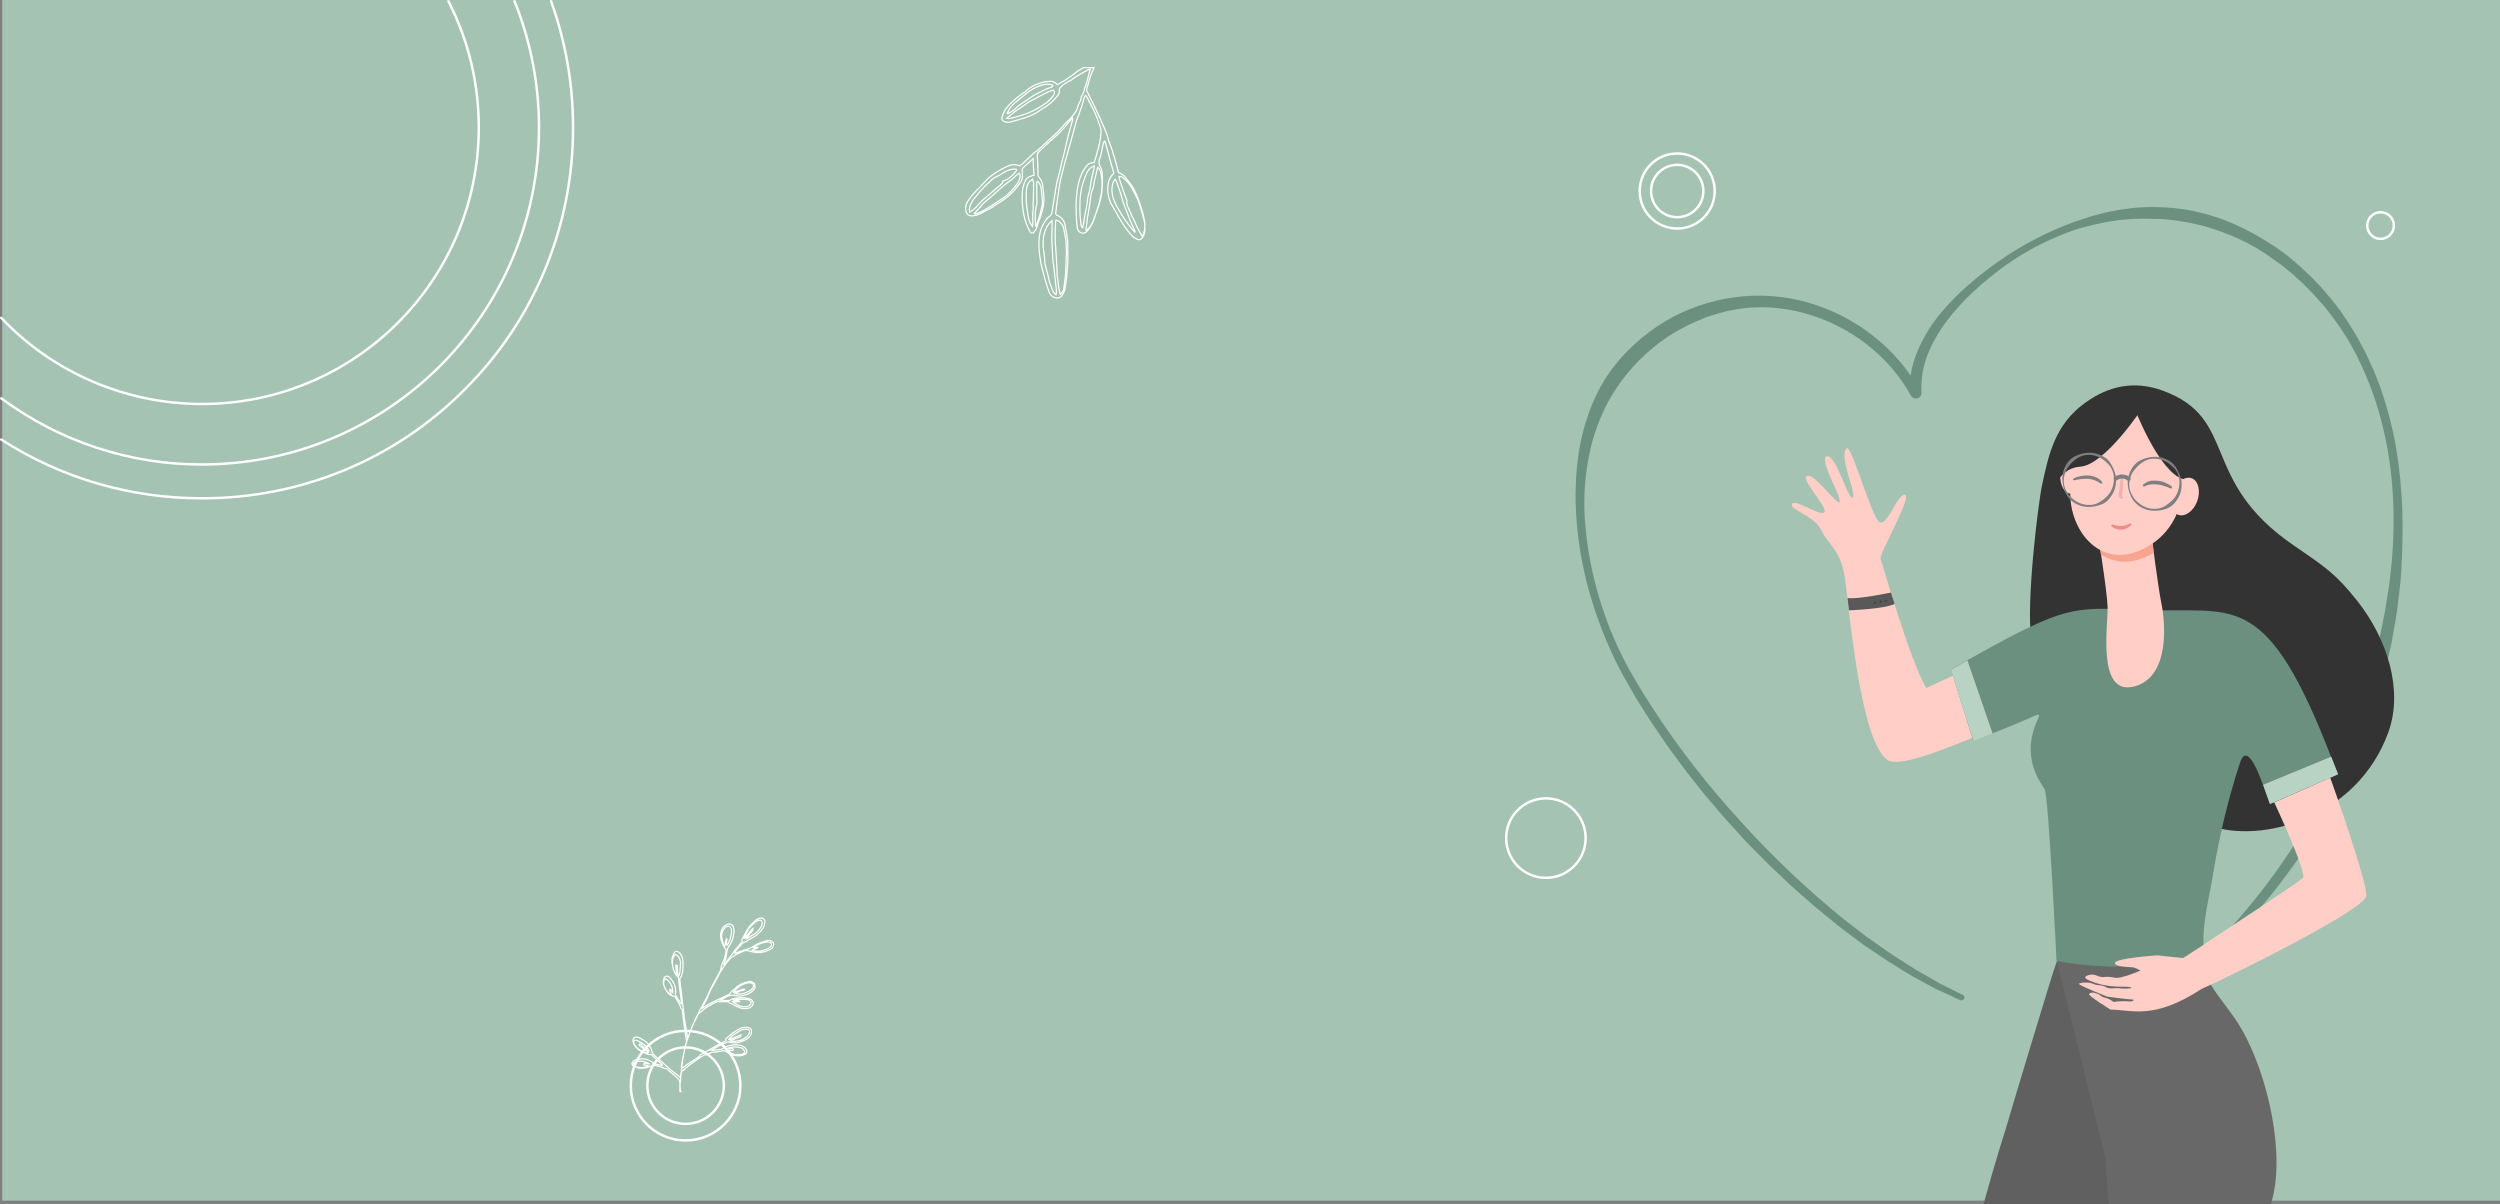 <?xml version="1.0" encoding="utf-8"?>
<!-- Generator: Adobe Illustrator 23.0.1, SVG Export Plug-In . SVG Version: 6.00 Build 0)  -->
<svg version="1.1" id="Layer_1" xmlns="http://www.w3.org/2000/svg" xmlns:xlink="http://www.w3.org/1999/xlink" x="0px" y="0px"
	 viewBox="0 0 1013 488" style="enable-background:new 0 0 1013 488;" xml:space="preserve">
<rect x="0" y="0" width="1013" height="488" fill="#808080" stroke="none"/>
<style type="text/css">
	.st0{fill:#A4C3B2;}
	.st1{fill:#6B9080;}
	.st2{fill:none;stroke:#FFFFFF;stroke-linecap:round;stroke-miterlimit:10;}
	.st3{fill:none;stroke:#FFFFFF;stroke-miterlimit:10;}
	.st4{fill:none;stroke:#FFFFFF;stroke-width:0.5;stroke-linecap:round;stroke-miterlimit:10;}
	.st5{fill:#FFCEC7;}
	.st6{fill:#606060;}
	.st7{fill:#686868;}
	.st8{fill:#333333;}
	.st9{fill:#F7A491;}
	.st10{fill:#B8D3C3;}
	.st11{fill:#7F7F7F;}
	.st12{fill:#F2B1AF;}
	.st13{fill:#EF8E89;}
	.st14{fill:none;stroke:#7F7F7F;stroke-width:1.67;stroke-linecap:round;stroke-linejoin:round;}
	.st15{fill:#595959;}
	.st16{fill:#3D3D3D;}
</style>
<title>hero2</title>
<rect x="0.9" y="-1" class="st0" width="1012.5" height="487.5"/>
<path class="st1" d="M794.3,405.3l-6.6-3.1l-3.3-1.5l-3.2-1.7l-6.4-3.5c-2.1-1.2-4.2-2.5-6.2-3.8c-4.2-2.5-8.1-5.3-12.2-8
	c-2-1.3-3.9-2.8-5.9-4.3l-5.8-4.4l-5.6-4.6c-1.9-1.6-3.8-3-5.6-4.7l-5.5-4.8c-0.9-0.8-1.8-1.6-2.7-2.4l-2.6-2.5l-5.3-5
	c-1.8-1.7-3.4-3.4-5.1-5.1s-3.4-3.4-5.1-5.2l-4.9-5.4c-3.3-3.5-6.4-7.3-9.6-11c-1.6-1.8-3.1-3.7-4.6-5.6l-4.5-5.7
	c-1.5-1.9-2.9-3.9-4.3-5.8c-1.5-1.9-2.9-3.9-4.3-5.9c-2.7-4-5.5-8-8.1-12.1c-1.3-2.1-2.6-4.1-3.9-6.2l-3.6-6.3
	c-2.5-4.2-4.7-8.6-6.7-13c-4-8.9-7.3-18.1-9.7-27.5c-2.4-9.5-3.9-19.1-4.4-28.9c-0.3-4.9-0.2-9.8,0.1-14.7s1-9.8,2-14.6
	c2.2-9.6,5.8-19.2,11.7-27.4c0.7-1,1.4-2,2.3-3c0.8-1,1.6-2,2.4-2.9l2.6-2.7c0.9-0.9,1.8-1.7,2.7-2.6c3.7-3.4,7.7-6.4,12-9
	c8.6-5.2,18.2-8.5,28.2-9.9c9.9-1.4,20.1-0.7,29.7,2c19.2,5.4,36.2,18.4,45.8,36l-4.3,1.2c-0.3-5.8,0.8-11.6,3-17
	c2.2-5.3,5.1-10.2,8.6-14.6c3.5-4.4,7.4-8.4,11.6-12.1c4.2-3.7,8.5-7.1,13.1-10.3c4.6-3.2,9.3-6.1,14.2-8.6c4.9-2.6,10-4.9,15.2-6.8
	l2-0.7c0.7-0.2,1.3-0.4,2-0.7c1.3-0.4,2.7-0.9,4-1.3c2.7-0.7,5.4-1.5,8.2-2l2.1-0.4l1-0.2l1-0.1l4.2-0.6c1.4-0.2,2.8-0.2,4.2-0.3
	l2.1-0.1c0.7,0,1.4,0,2.1,0c5.7,0,11.3,0.5,16.8,1.7c2.8,0.6,5.5,1.3,8.2,2.2c2.7,0.8,5.3,1.9,7.9,3c5.2,2.3,10.1,5,14.8,8.1
	l1.8,1.1c0.6,0.4,1.1,0.8,1.7,1.2l3.4,2.5l3.2,2.7l1.6,1.4l1.5,1.4l3.1,2.9l2.9,3c0.5,0.5,1,1,1.4,1.5l1.4,1.6
	c0.9,1.1,1.8,2.1,2.7,3.2c1.7,2.2,3.5,4.4,5,6.7c0.8,1.2,1.6,2.3,2.3,3.5l2.2,3.6c0.8,1.2,1.4,2.4,2,3.6s1.4,2.4,2,3.7
	c1.2,2.5,2.4,5,3.5,7.6c2.2,5.1,4,10.4,5.5,15.7s2.8,10.8,3.7,16.2l0.6,4.1l0.3,2l0.2,2.1l0.5,4.1l0.3,4.1c0.1,1.4,0.2,2.8,0.3,4.1
	l0.2,4.1c0,2.8,0.2,5.5,0.1,8.3c0,5.5-0.2,11.1-0.5,16.6s-1.2,11-1.8,16.5c-0.4,2.7-0.9,5.5-1.4,8.2l-0.7,4.1
	c-0.3,1.4-0.6,2.7-0.9,4l-1.9,8.1l-2.4,8l-1.2,4l-1.3,3.9c-0.9,2.6-1.8,5.2-2.8,7.8c-8.1,20.6-18.6,40.4-31.8,58
	c-13.1,17.8-28.6,33.7-46.1,47.2c-0.5,0.4-1.2,0.3-1.6-0.2c-0.4-0.5-0.3-1.2,0.2-1.5l0,0c33.4-28.2,59.1-64.5,74.5-105.4
	c0.9-2.6,1.8-5.1,2.7-7.7l1.3-3.9l1.1-3.9l2.3-7.8l1.9-7.9c0.3-1.3,0.7-2.6,1-3.9l0.8-4c0.5-2.7,1.1-5.3,1.6-8
	c0.8-5.4,1.8-10.7,2.3-16.1c2.3-21.6,1.1-43.7-5-64.5c-1.5-5.2-3.4-10.3-5.5-15.2c-1-2.5-2.3-4.9-3.4-7.3c-0.6-1.2-1.3-2.4-1.9-3.5
	s-1.3-2.4-2-3.5l-2.2-3.4c-0.7-1.1-1.5-2.2-2.3-3.3c-1.5-2.2-3.3-4.3-4.9-6.4c-0.9-1-1.8-2-2.7-3l-1.3-1.5c-0.5-0.5-0.9-1-1.4-1.4
	l-2.8-2.9l-3-2.7l-1.5-1.4l-1.6-1.3l-3.1-2.5l-3.3-2.3c-0.5-0.4-1.1-0.8-1.6-1.2l-1.6-1.1c-4.5-2.9-9.2-5.4-14.2-7.4l-3.7-1.4
	c-1.2-0.5-2.5-0.8-3.8-1.3c-2.5-0.9-5.1-1.4-7.7-2c-1.3-0.3-2.6-0.5-3.9-0.7c-1.3-0.3-2.6-0.4-3.9-0.6l-4-0.4
	c-1.3-0.1-2.7-0.1-4-0.1c-0.7,0-1.3-0.1-2-0.1h-2c-1.3,0.1-2.7,0-4,0.1l-4,0.3l-1,0.1l-1,0.1l-2,0.3c-2.7,0.3-5.3,1-7.9,1.5
	c-1.3,0.3-2.6,0.7-3.9,1c-0.7,0.2-1.3,0.3-2,0.5l-1.9,0.6c-10.2,3.5-19.9,8.5-28.7,14.8c-8.7,6.4-16.9,13.7-23.3,22.2
	c-3.2,4.2-5.8,8.8-7.8,13.8c-1.9,4.8-2.7,10-2.4,15.2l0,0c0.1,1.3-0.9,2.3-2.2,2.4c-0.9,0-1.7-0.4-2.1-1.2
	c-9-16.4-25.2-28.5-43.1-33.4c-4.5-1.2-9.1-2-13.8-2.3l-3.5-0.1l-3.5,0.1c-1.2,0-2.3,0.1-3.5,0.3c-1.2,0.1-2.3,0.2-3.5,0.5L700,126
	l-3.4,0.9c-1.1,0.3-2.2,0.7-3.3,1c-1.1,0.3-2.2,0.7-3.3,1.2c-4.3,1.7-8.5,3.8-12.4,6.2c-1,0.6-2,1.2-2.9,1.9l-2.8,2
	c-0.9,0.7-1.8,1.4-2.7,2.2l-1.3,1.1l-1.3,1.2c-3.4,3.1-6.5,6.5-9.3,10.3c-1.4,1.8-2.6,3.8-3.9,5.7l-1.7,3c-0.6,1-1,2.1-1.6,3.1
	c-2,4.2-3.6,8.6-4.9,13.1c-2.4,9.2-3.5,18.6-3.2,28.1c0.4,9.5,1.8,19,4.1,28.3s5.5,18.3,9.5,27c2,4.3,4.2,8.6,6.7,12.7l3.7,6.2
	c1.3,2,2.6,4,3.9,6.1c10.5,16.1,22.3,31.2,35.3,45.4c12.9,14.3,26.8,27.5,41.7,39.6l5.7,4.4c1.9,1.5,3.8,3,5.8,4.3
	c3.9,2.8,7.8,5.6,11.9,8.1c2,1.3,4,2.6,6.1,3.9l6.3,3.6l3.1,1.8l3.2,1.6l6.4,3.2h0.1c0.5,0.3,0.7,1,0.4,1.5
	C795.4,405.3,794.8,405.5,794.3,405.3L794.3,405.3z"/>
<path class="st2" d="M223.3,0.5c5.9,16.4,8.9,33.7,8.9,51.1c0.1,39.9-15.7,78.2-44,106.3c-28.1,28.3-66.4,44.1-106.3,44
	C53,202,24.7,193.7,0.5,178.1"/>
<path class="st2" d="M208.5,0.5c6.5,16.2,9.9,33.6,9.9,51.1c0,75.4-61.1,136.6-136.6,136.6c-29.3,0.1-57.8-9.4-81.3-26.8"/>
<path class="st2" d="M181.7,0.5c8.1,15.8,12.3,33.3,12.3,51.1c0,61.9-50.2,112.1-112.2,112.1c-30.7,0-60.2-12.6-81.3-34.9"/>
<circle class="st3" cx="679.6" cy="77.4" r="15.2"/>
<circle class="st3" cx="679.6" cy="77.4" r="10.6"/>
<g>
	<circle class="st3" cx="277.8" cy="439.9" r="22.2"/>
	<circle class="st3" cx="277.8" cy="439.9" r="15.5"/>
	<path class="st4" d="M275.6,440.8c-0.1-1-0.1-2,0.2-3c0-0.1,0-0.1,0-0.2c-0.1-1,0-2.1,0.2-3.1l1.1-1c0.2-0.2,0.5-0.5,0.7-0.7
		c0.5-0.4,1.1-0.8,1.6-1.3c1.1-0.8,2.2-1.6,3.4-2.4c0.7-0.5,1.4-1,2.2-1.4c0.3-0.2,0.5-0.4,0.9-0.3c0.2,0,0.3,0,0.5-0.1
		c0.8-0.4,1.6-0.8,2.4-1c0.1,0,0.1,0,0.2,0c0.3,0,0.6,0,0.9,0c1-0.1,1.9-0.3,2.8-0.5c0.6-0.1,1.2,0,1.7,0.4c0.4,0.3,0.8,0.6,1.3,0.8
		c1,0.5,2,0.8,3.1,0.8c1,0.1,2-0.1,2.9-0.5c0.2-0.1,0.5-0.2,0.6-0.4c0.2-0.2,0.3-0.4,0.3-0.7c0-0.4-0.2-0.9-0.4-1.2
		c-0.5-0.7-1.3-1.2-2.1-1.4c-1-0.2-2.1-0.3-3.1-0.2c-1.2,0.2-2.3,0.5-3.4,0.9c-0.2,0.1-0.4,0.2-0.5,0.4c-0.2,0.3-0.6,0.5-1,0.5
		c-0.8,0.1-1.6,0.2-2.3,0.3c-0.5,0-1.1,0.1-1.6,0.1c1.1-0.7,2.2-1.3,3.2-1.9c0.3-0.2,0.7-0.3,1-0.4c0.8-0.4,1.5-0.8,2.3-1.1
		c0.2-0.1,0.3-0.1,0.5,0c0.6,0.2,1.2,0.3,1.8,0.3c1,0.2,2,0.1,2.9-0.3c0.3-0.2,0.7-0.3,1-0.4c1.2-0.3,2.2-1,2.9-1.9
		c0.6-0.6,0.8-1.5,0.7-2.3c0-0.5-0.4-0.9-0.9-1.1c-1.3-0.4-2.8-0.3-4,0.4c-1.1,0.6-2.1,1.3-3.1,2c-0.7,0.5-1.4,1.2-2.1,1.8
		c-0.3,0.2-0.5,0.6-0.3,1c-1.2,0.6-2.3,1.2-3.4,1.8s-2.2,1.2-3.2,1.8c-1.1,0.7-2.2,1.3-3.4,1.9c-0.3,0.1-0.6,0.2-0.5,0.6
		c0,0.1-0.2,0.2-0.3,0.3c-0.6,0.4-1.2,0.8-1.8,1.2c-1.2,0.8-2.5,1.6-3.7,2.5c-0.5,0.3-1,0.8-1.6,1.2c-0.1-0.2-0.1-0.4-0.1-0.5
		c0-0.6,0.1-1.2,0.2-1.8c0.1-0.6,0.3-1.3,0.4-2c0.1-0.3,0.1-0.7,0.2-1c0.2-0.8,0.4-1.6,0.5-2.4c0.1-1.1,0.4-2.1,0.8-3.1
		c0.6-1.8,1.3-3.5,1.9-5.3c0.1-0.4,0.3-0.8,0.4-1.1c0.5-1,1-2,1.5-3c0.3-0.6,0.6-1.3,1-1.9c0.1-0.1,0.2-0.2,0.3-0.3
		c0.6-0.5,1.1-0.9,1.7-1.4c0.9-0.8,1.9-1.5,3-2c0.8-0.5,1.7-0.9,2.6-1.3c0.1-0.1,0.3-0.1,0.4-0.1c0.5,0.1,1.1,0.2,1.6,0.1
		c0.8,0,1.5,0,2.3,0c0.2,0,0.5,0.1,0.5,0.2c0.2,0.5,0.5,0.6,1,0.6c0.2,0,0.4,0.1,0.5,0.2l0.7,0.4c0.2,0.1,0.5,0.3,0.7,0.4
		c0.2,0.1,0.6,0.4,0.7,0.3c0.4-0.2,0.4,0.2,0.6,0.3c1.1,0.4,2.3,0.5,3.5,0.3c0.7-0.2,1.3-0.6,1.8-1.2c0.2-0.3,0.4-0.7,0.3-1.1
		c-0.1-0.7-0.6-1.3-1.3-1.5c-1.2-0.4-2.5-0.6-3.8-0.5c-0.5,0-1.1,0-1.6,0.2c-0.1,0-0.2,0-0.3,0c-0.7,0-1.4,0.2-2,0.6
		c-0.2,0.2-0.6,0.3-0.9,0.3c-1,0-1.9,0-2.9-0.1c-0.1,0-0.3-0.1-0.4-0.1c0.2-0.1,0.2-0.2,0.3-0.2c0.8-0.4,1.5-0.8,2.3-1.2
		c1-0.5,2.3-0.7,3.4-0.4c1.3,0.3,2.6,0.2,3.8-0.2c1.2-0.3,2.4-0.9,3.3-1.8c0.4-0.3,0.7-0.7,0.8-1.2c0-0.5,0-1-0.1-1.5
		c-0.1-0.2-0.3-0.4-0.5-0.5c-0.4-0.2-0.9-0.4-1.3-0.5c-0.1,0-0.2,0-0.3,0c-0.9,0.2-1.8,0.4-2.6,0.7c-1.2,0.5-2.3,1.2-3.2,2.1
		c-0.9,0.7-1.7,1.4-2.3,2.3c-0.1,0.1-0.2,0.2-0.3,0.2c-1.4,0.7-2.8,1.3-4.1,1.9c-1.2,0.6-2.4,1.2-3.6,1.8c-1,0.5-2,1.1-2.8,1.7
		c-0.1,0.1-0.3,0.2-0.4,0.2c0-0.1,0-0.2,0.1-0.3c0.6-1,1-2,1.6-2.9c0.4-0.7,0.7-1.5,1-2.3c0.5-1.3,1.1-2.6,1.9-3.8
		c0.2-0.3,0.3-0.7,0.5-1c0.1-0.1,0.2-0.3,0.2-0.4c0.3-0.6,0.7-1.2,1-1.8c0.4-0.8,0.8-1.6,1.2-2.3c0.4-0.7,0.9-1.4,1.3-2
		c0.6-0.8,1.2-1.6,1.8-2.4c0.3-0.3,0.5-0.6,0.8-0.9c0.3-0.3,0.7-0.6,1.2-0.9c1.3-0.9,2.8-1.6,4.3-2.2c0.6-0.3,1.2-0.3,1.8-0.2
		c0.6,0.2,1.3,0.4,1.9,0.5c1.6,0.4,3.3,0.4,4.9-0.1c0.7-0.3,1.3-0.5,2-0.8c0.7-0.2,1.3-0.8,1.5-1.6c0.2-0.5,0.2-1-0.2-1.4
		c-0.7-0.7-1.7-1-2.6-0.6c-0.9,0.3-1.9,0.5-2.8,0.9c-0.7,0.2-1.4,0.6-2,1c-1.1,0.8-2.3,1.4-3.6,1.7c-1.2,0.3-2.3,0.7-3.5,1.2
		c-0.3,0.1-0.6,0.2-0.9,0.3l-0.1-0.1c0.1-0.3,0.3-0.6,0.5-0.9c0.5-0.7,1.1-1.4,1.7-2c0.6-0.6,0.9-1.3,1.8-1.5s1.3-0.9,2.1-1.2
		c0.5-0.3,0.9-0.6,1.5-0.9c1.8-0.9,3.2-2.4,4.2-4.2c0.1-0.1,0.1-0.3,0.2-0.5c0.1-0.4,0.1-0.8,0.2-1.3c0.2-0.8-0.3-1.5-1.1-1.7
		c-0.2,0-0.5,0-0.7,0c-0.9,0.2-1.8,0.7-2.5,1.4c-0.2,0.2-0.3,0.4-0.5,0.5c-1.2,1.1-2.2,2.4-2.9,3.9c-0.4,0.8-0.8,1.6-1.3,2.4
		c-0.2,0.4-0.4,0.8-0.1,1.3c-0.2,0.3-0.4,0.5-0.7,0.8c-0.7,0.9-1.5,1.7-2.2,2.6c-0.4,0.5-0.8,1.1-1.2,1.7c-1,1.4-2.1,2.7-3.1,4.1
		c-0.1,0.1-0.2,0.2-0.3,0.2c0-0.2,0-0.4,0.1-0.6c0.2-0.4,0.3-0.9,0.5-1.3c0.2-0.4,0.3-1.1,0.4-1.7c0.2-0.9,0.3-1.9,0.5-2.8
		c0-0.2,0.1-0.3,0.2-0.5c0.4-0.5,0.7-1.1,1-1.6c0.7-1.2,1.2-2.5,1.3-3.9c0-0.3,0-0.5,0.1-0.8c0.1-0.8,0-1.5-0.3-2.3
		c-0.1-0.3-0.3-0.5-0.6-0.7c-0.7-0.4-1.5-0.4-2.1,0c-0.1,0.1-0.2,0.1-0.3,0.2c-0.6,0.3-1,0.7-1.3,1.2c-0.8,1.4-1,3-0.6,4.6
		c0.4,1.4,1,2.8,1.9,4c0.1,0.1,0.1,0.3,0.1,0.4c0,0.3-0.1,0.5-0.1,0.8c-0.2,0.8-0.3,1.6-0.5,2.4c-0.1,0.3-0.2,0.6-0.3,0.8
		c-0.6,1.1-1,2.3-1.2,3.5c0,0.1,0,0.1,0,0.2c-0.4,0.8-0.8,1.7-1.2,2.5c-0.7,1.3-1.5,2.7-2.2,4c-0.4,0.7-0.7,1.4-1,2
		c-0.3,0.6-0.6,1.4-0.9,2.1c-0.8,1.4-1.6,2.9-2.3,4.3c-0.6,1-1.1,2-1.6,3s-1,2-1.4,3c-0.6,1.2-1.1,2.5-1.6,3.7
		c-0.2,0.4-0.3,0.7-0.4,1.1c-0.2,0.5-0.3,1.1-0.5,1.6c0,0.1-0.2,0.2-0.3,0.4c-0.1-0.5-0.3-0.9-0.3-1.3c-0.1-0.8-0.2-1.6-0.4-2.5
		c-0.2-1.5-0.5-2.9-0.7-4.3c-0.2-1.2-0.2-2.4-0.4-3.6c-0.2-1.2-0.3-2.5-0.5-3.8c-0.1-1-0.2-2-0.3-2.9c-0.1-0.8-0.2-1.5-0.3-2.3
		c-0.1-0.5-0.1-1.1-0.2-1.7c0-0.8-0.4-1.6,0.4-2.3l0.1-0.2c0.3-0.8,0.5-1.7,0.6-2.5c0.1-1.3,0.1-2.7,0-4c-0.1-1.1-0.6-2.2-1.3-3
		c-0.3-0.3-0.6-0.5-1-0.6s-0.9,0.1-1.1,0.5c-0.1,0.2-0.2,0.4-0.3,0.5c-0.2,0.5-0.4,1-0.6,1.5c-0.1,0.6-0.1,1.2-0.1,1.8
		c0,0.2,0,0.5,0.1,0.7c0.1,0.5,0.2,0.9,0.3,1.4c0.2,1.3,0.7,2.5,1.6,3.5c0.3,0.3,0.6,0.5,0.7,1c0.1,1.4,0.2,2.8,0.4,4.1
		c0.2,1.7,0.5,3.3,0.7,5c0.1,0.4,0.1,0.8,0,1.3c-0.1,0-0.1-0.1-0.2-0.2c-0.6-1-1.3-1.9-1.9-2.9c-0.2-0.4-0.6-0.8-0.2-1.3v-0.1
		c0-0.8,0-1.6-0.2-2.4c-0.4-1.5-1.2-2.8-2.3-3.9c-0.5-0.6-1.4-0.6-1.9-0.1c-0.2,0.2-0.3,0.4-0.4,0.7c0,0.1,0,0.2-0.1,0.3
		c-0.2,0.9-0.1,1.8,0.2,2.6c0.3,0.8,0.7,1.6,1.2,2.3c0.6,1,1.6,1.7,2.7,1.9c0.2,0,0.4,0.1,0.6,0.3c0.3,0.5,0.6,1,0.9,1.5
		c0.6,0.9,1.1,1.9,1.4,2.9c0,0.1,0.1,0.4,0.2,0.4c0.4,0.1,0.4,0.5,0.4,0.8c0.2,1.6,0.4,3.2,0.6,4.8c0.1,0.7,0.2,1.4,0.3,2.1
		c0.3,1.8,0.5,3.5,0.8,5.3c0,0.1,0,0.3,0,0.4c-0.5,1.5-0.8,3-1.1,4.6c-0.4,2-0.7,4.1-0.9,6.2c-0.1,1-0.2,2-0.3,2.9
		c0,0.2-0.1,0.5-0.2,0.7c-0.5-0.4-0.9-0.7-1.3-1.1c-0.8-0.6-1.7-1.2-2.5-1.9c-0.5-0.4-0.9-0.8-1.3-1.2c-1.4-1.1-2.6-2.4-4-3.5
		c-0.8-0.6-1.5-1.3-2.1-2.1c-0.2-0.1-0.3-0.3-0.3-0.5c-0.1-0.8-0.4-1.6-0.9-2.3c-0.6-1-1.3-1.8-2.3-2.4c-0.5-0.3-0.9-0.5-1.4-0.8
		s-1-0.5-1.6-0.6c-0.8-0.1-1.4,0.5-1.5,1.2c0,0.1,0,0.3,0,0.4c0.1,0.5,0.2,1,0.4,1.4c0.7,1.1,1.6,2.1,2.8,2.7c0.7,0.3,1.4,0.7,2.1,1
		c0.5,0.3,1.2,0.5,1.8,0.4c0.2,0,0.4,0,0.6,0.2c0.6,0.6,1.2,1.2,1.8,1.8s1.2,1,1.8,1.6c0.2,0.2,0.5,0.3,0.6,0.8l-3.7-0.7
		c0-0.7-0.6-0.8-1-1c-0.8-0.5-1.8-0.8-2.7-0.9c-0.3-0.1-0.6-0.1-0.9-0.1c-1,0.1-2,0.3-2.9,0.6c-0.5,0.3-0.9,0.7-1.1,1.2
		c0,0.1,0,0.3,0,0.4c0.2,0.6,0.8,1.1,1.4,1.2c0.2,0,0.4,0.1,0.6,0.1c0.5,0.3,1,0.4,1.6,0.3c0.4,0,0.9,0.1,1.3,0
		c0.8-0.1,1.5-0.3,2.2-0.6c0.8-0.5,1.7-0.6,2.6-0.4c1.1,0.2,2.2,0.5,3.3,1c0.1,0.1,0.3,0.1,0.4,0.1c0.3,0,0.7,0.1,0.9,0.4
		c0.2,0.2,0.5,0.4,0.7,0.6c0.6,0.5,1.2,1,1.8,1.5s1.2,1.1,1.8,1.6c0.5,0.4,0.8,1.1,0.8,1.7c0,0.9,0,1.8,0,2.7v0.8l0.4,0.2v-0.2
		C275.6,441.9,275.6,441.4,275.6,440.8z M295.3,424.6c1.5-0.5,3.1-0.5,4.7-0.1c1,0.2,1.7,1,1.8,2c-0.5,0.5-1.1,0.8-1.8,0.8
		c-0.6,0-1.2,0-1.8,0c-0.9-0.1-1.7-0.4-2.5-0.9c-0.3-0.2-0.6-0.4-1-0.6c0.2-0.1,0.3-0.1,0.5-0.2c0.4,0,0.8,0,1.1,0.1
		c0.3,0.1,0.7,0,0.9-0.3c-0.2-0.6-0.3-0.7-0.9-0.5c-0.6,0.1-1.2,0.1-1.7,0C294.8,424.8,295.1,424.7,295.3,424.6z M296.8,419.6
		c1.1-0.8,2.3-1.5,3.5-2.2c0.9-0.4,1.9-0.5,2.8-0.2c0.5,0.1,0.8,0.6,0.6,1.1v0.1c-0.2,0.6-0.6,1.2-1.1,1.7c-1.7,1.4-3.8,2-6,1.8
		c-0.2,0-0.5-0.1-0.7-0.1c0.1-0.1,0.3-0.2,0.5-0.3c1.1-0.5,2.2-0.9,3.3-1.3c0.4-0.1,0.6-0.5,0.5-0.8v-0.1l-4.8,2l-0.1-0.1
		C295.7,420.6,296.2,420.1,296.8,419.6z M298.4,405c0.4,0,0.8-0.1,1.2-0.1s1.1,0,1.6,0c0.6,0,1.2,0.1,1.8,0.2
		c0.5,0.1,0.9,0.4,1.2,0.7c0.2,0.2,0.2,0.5,0.1,0.7c-0.3,0.8-1,1.3-1.8,1.4c-1.5,0.2-2.9-0.2-4.1-1l-1.5-1h2.8
		c-0.1-0.3-0.2-0.4-0.4-0.4l-1.3-0.1l-0.8-0.1v-0.2C297.7,405.1,298,405.1,298.4,405L298.4,405z M300.8,399c0.6-0.3,1.3-0.5,1.9-0.7
		c0.7-0.2,1.5-0.1,2.2,0.2c0.2,0.1,0.4,0.3,0.4,0.6c0.2,1-0.4,1.5-1,2s-1.4,0.9-2.2,1.1c-0.2,0.1-0.4,0.2-0.6,0.3
		c-1.1,0.3-2.2,0.4-3.3,0.1c-0.1,0-0.2-0.1-0.3-0.1c0.1-0.1,0.1-0.1,0.2-0.2c0.6-0.2,1.3-0.4,1.8-0.7c0.4-0.2,0.8-0.3,1.3-0.3
		c0.1,0,0.2,0,0.3-0.1c0.1-0.1,0.2-0.3,0.2-0.3c-0.1-0.1-0.2-0.2-0.3-0.2c-0.2,0-0.4,0.1-0.6,0.2l-3.5,1.2l-0.1-0.1
		C298.1,400.8,299.4,399.8,300.8,399L300.8,399z M307.1,384c-0.6-0.5-1.2,0.2-1.8,0c0.1-0.1,0.2-0.2,0.3-0.3c1-0.7,2.2-1.3,3.4-1.6
		c0.6-0.2,1.2-0.3,1.8-0.4c0.5-0.1,1,0,1.4,0.3c0.3,0.1,0.4,0.4,0.4,0.8s-0.2,0.7-0.5,1c-0.4,0.4-0.9,0.6-1.4,0.8
		c-0.7,0.2-1.4,0.4-2.1,0.7c-1,0.2-2.1,0.2-3.2-0.1c-0.2-0.1-0.5-0.1-0.7-0.2C305.4,384.6,306.3,384.5,307.1,384L307.1,384z
		 M302.8,377.4c0.6-1.1,1.3-2,2.2-2.8c0.1-0.1,0.3-0.3,0.4-0.4c0.5-0.5,1.1-0.9,1.7-1.2c0.1,0,0.2-0.1,0.3-0.1
		c1-0.2,1.4,0.1,1.4,1.2c0,0.6-0.2,1.2-0.6,1.7c-0.5,0.9-1.2,1.7-2.1,2.4l-3.3,2l-0.4,0.3c-0.1-0.2,0-0.5,0.2-0.6
		c0.4-0.5,0.9-1,1.3-1.6c0.3-0.4,0.6-0.7,0.9-1c0.3-0.3,0.2-0.7,0.3-1.1c-0.8,0.5-1,1.4-1.7,2c-0.7,0.6-1.1,1.4-1.8,2l-0.1-0.1
		c0-0.1,0.1-0.3,0.1-0.4L302.8,377.4z M294.9,382.6c-0.1,0.2-0.3,0.4-0.4,0.5c-0.3-0.5,0-1-0.1-1.4s0.5-0.8,0-1.3
		c-0.3,0.5-0.5,1.2-0.5,1.8c0.1,0.4,0,0.8-0.2,1.2c-0.1-0.1-0.3-0.2-0.3-0.4c-0.5-1-0.8-2.2-1-3.3v-0.1c-0.1-1.2,0.3-2.3,1-3.3
		c0.3-0.3,0.6-0.5,0.9-0.8c0.6-0.4,1.4-0.2,1.8,0.4c0.1,0.1,0.1,0.2,0.2,0.4c0.1,0.4,0.2,0.7,0.1,1.1c0,1-0.2,2-0.5,3
		C295.6,381.2,295.3,381.9,294.9,382.6z M274.8,395.8c-0.2-1.5-0.4-3.1-0.4-4.6l-0.6-0.1l0.4,3.8L274,395c0-0.1-0.1-0.1-0.1-0.2
		c-0.5-0.7-0.9-1.5-1.1-2.3c-0.3-1.1-0.4-2.2-0.3-3.3c0.1-0.7,0.3-1.4,0.7-2c0.2-0.3,0.7-0.5,1-0.2c0.1,0,0.1,0.1,0.2,0.1
		c0.7,0.7,1.1,1.6,1.3,2.5c0.1,0.5,0.1,1,0,1.5c-0.1,0.9-0.1,1.9-0.2,2.8C275.4,394.5,275.2,395.2,274.8,395.8L274.8,395.8z
		 M272,403c-0.4,0.1-0.6-0.1-0.8-0.3c-0.8-0.8-1.5-1.7-1.9-2.7c-0.4-0.8-0.5-1.6-0.3-2.5c0-0.4,0.4-0.8,0.8-0.8
		c0.2,0,0.5,0.1,0.6,0.3c0.7,0.7,1.3,1.5,1.7,2.4c0.4,0.8,0.5,1.6,0.5,2.5c0,0.1-0.1,0.2-0.1,0.3c-0.5-0.4-0.3-1.2-1.1-1.4
		C271.2,401.7,271.9,402.3,272,403L272,403z M262.4,426.8c-0.3-0.1-0.6-0.1-0.8-0.2c-0.8-0.4-1.6-0.8-2.4-1.2
		c-1-0.6-1.8-1.4-2.3-2.4c-0.1-0.3-0.2-0.7-0.1-1s0.4-0.6,0.7-0.5c0.4,0,0.9,0.2,1.3,0.4c1.4,0.7,2.6,1.6,3.5,2.8
		c0.2,0.3,0.4,0.6,0.6,0.9c0,0.2,0,0.3,0,0.5c-0.3-0.1-0.6-0.3-0.8-0.6c-0.3-0.4-0.7-0.7-1.1-1c-0.5-0.3-0.9-0.8-1.2-1.4l-0.7-0.1
		c-0.2,0.5-0.2,0.5,0.2,0.8c1,0.8,1.9,1.5,2.9,2.3c0.2,0.2,0.3,0.4,0.5,0.5L262.4,426.8z M261,430.9l-0.1,0.6l1.7,0.3
		c0,0.1,0,0.1-0.1,0.2c-0.8,0.4-1.7,0.6-2.6,0.6c-0.8,0-1.7-0.2-2.5-0.4c-0.2-0.1-0.4-0.1-0.5-0.2c-0.6-0.3-0.7-0.7-0.2-1.1
		c0.3-0.3,0.6-0.5,0.9-0.6c1-0.4,2.1-0.4,3.1-0.2c0.9,0.2,1.7,0.5,2.4,1C262.5,431.2,261.8,430.6,261,430.9L261,430.9z"/>
</g>
<path class="st4" d="M431.6,32.5c-1,0.6-2.1,1.2-3.1,1.8c-0.9-1-2.2-1.5-3.6-1.3c-0.9,0-1.6,0.1-2.4,0.4c-2.6,0.6-4.8,1.7-6.7,3.4
	c-0.1,0.2-0.4,0.4-0.4,0.6c-0.4,0.1-0.7,0.2-1.1,0.5c-1.1,0.9-2.3,1.7-3.3,2.6c-1,0.9-2,1.8-2.8,2.8c-1,1.1-1.7,2.6-2.1,4
	c-0.4,0.9,0.1,1.7,0.9,2c0.1,0,0.1,0,0.2,0.1c0.6,0.1,1.2,0.2,2,0.1c2.2-0.6,4.5-1.2,6.7-2c1.5-0.5,2.8-1.1,4.3-2
	c1.2-0.7,2.3-1.6,3.6-2.3c1.8-1.2,3.3-2.7,4.7-4.4c0.6-0.6,0.9-1.5,0.7-2.3c0-0.4,0.1-0.7,0.4-1c1.2-1.3,2.7-2.3,4.3-2.9
	c0.1-0.1,0.2-0.1,0.2-0.2c1.1-0.9,2.2-1.6,3.4-2.2c0.4-0.2,0.9-0.5,1.2-0.7c1-0.6,2-1.2,3.1-1.6c-0.5,1.7-0.9,3.3-1.3,4.9
	c-0.2,1-0.6,2-1,2.9c-0.1,1.2-0.6,2.3-1.3,3.4c-0.1,0.1-0.1,0.2-0.1,0.4c-0.1,0.6-0.2,1.2-0.5,1.7c-0.4,0.6-0.6,1.3-0.9,2
	c-0.2,1.2-0.9,2.3-1.7,3.3c-0.9,1.1-1.7,2.1-2.7,2.9c-1.8,1.8-3.3,3.9-5.4,5.6c-2.3,2-4.4,4.2-6.7,6.1c-0.5,0.4-1,0.7-1.5,1.1
	c-1,1-2,2-3.1,2.9c-0.7,0.9-1.6,1.5-2.4,2.1c-0.6-0.1-1.1-0.4-1.5-0.4c-1.8-0.4-3.4,0.6-5,1.3c-0.7,0.4-1.3,0.7-2,1.1
	c-1.8,1.1-3.6,2.3-5,3.8c-1,1.1-2.1,2.2-3.1,3.3c-1.6,1.5-3.1,3.2-4.3,5.1c-1,1.3-1.3,3.2-0.7,4.8c0.1,0.2,0.4,0.5,0.5,0.7
	c0.7,0.6,1.7,0.7,2.6,0.5c1.5-0.2,2.8-0.9,4-1.6c1.1-0.5,2.1-1.1,3.2-1.7c1-0.6,2.2-1.6,3.3-2.2c1.5-0.9,2.7-1.8,3.9-2.9
	c1.5-1.3,2.7-2.8,3.9-4.4c0.9-0.9,1.2-2,1.3-3.2c0-0.6,0-1.3-0.1-2s0.1-1.3,0.7-1.7c0.5-0.5,0.9-0.9,1.3-1.2l2.4-2.2
	c0.1,2.4,0.2,4.5,0.4,6.7c-0.5,0.1-0.9,0.2-1.3,0.4c-1,0.2-1.7,0.9-2.2,1.7c-0.5,1-0.7,2-1,2.9c-0.4,2.3-0.4,4.7-0.2,6.9
	c0.2,2.7,0.7,5.4,1.6,7.8c0.4,1.1,1,2.2,1.5,3.2c0.2,0.5,0.7,0.7,1.2,0.5c0.1-0.1,0.4-0.2,0.4-0.4c0.6-0.7,1.1-1.6,1.3-2.4
	c0.2-1.1,0.7-2.1,1.1-3.2c0.4-1.1,0.7-2.2,1-3.3c0.4-1.3,0.5-2.7,0.6-4c0-0.5,0-0.9,0-1.3c-0.1-1.2-0.2-2.4-0.4-3.7
	c0-1.6-0.6-3.1-1.6-4.3c-0.2-0.2-0.4-0.5-0.4-0.9c0-1.3,0-2.6-0.1-3.8c0-0.7,0-1.5-0.1-2.2s-0.1-1.1-0.1-1.6c-0.1-1.2,0.7-2,1.5-2.6
	c1.7-1.7,3.6-3.3,5.4-5c2.1-1.7,3.9-3.7,5.6-5.9c0.6-0.7,1.2-1.3,1.8-2c0.1,0.2,0.1,0.6,0,0.9c-0.7,2.6-1.5,5.1-2.1,7.7
	c-0.7,2.9-1.3,5.9-2.1,8.7c-0.4,1.5-0.6,2.9-1,4.4c-0.7,2.4-1.3,5-1.7,7.6c-0.5,3.1-1,6.1-1.5,9.2c-0.1,0.4-0.2,0.7-0.6,1.1
	c-0.9,0.6-1.5,1.3-2.1,2.2c-1,1.5-1.7,3.1-2.1,4.8c-0.2,1.1-0.4,2.3-0.4,3.6c-0.1,2.3,0.1,4.5,0.5,6.9c0.2,1.8,0.7,3.6,1.2,5.4
	c0.6,2.7,1.5,5.3,2.3,7.8c0.4,1.2,1.3,2.2,2.7,2.6c0.7,0.2,1.6,0,2.2-0.5c0.7-0.7,1.2-1.6,1.5-2.6c0.4-2,0.7-3.9,0.9-5.9
	c0.2-2,0.2-3.7,0.4-5.6c0-1.6,0-3.2,0-4.8c0-1.2,0-2.6-0.1-3.8c-0.1-1.2-0.4-2.3-0.5-3.4c-0.1-0.7-0.4-1.3-0.4-2.1
	c-0.1-2.1-1.3-3.8-3.2-4.7c-0.5-0.1-0.9-0.6-0.7-1.2l0,0c0.2-1.6,0.4-3.2,0.6-4.8c0.2-1.3,0.4-2.7,0.6-4s0.4-3.1,0.7-4.5
	c0.6-2.3,1.2-4.5,1.8-6.9c0.4-1.3,0.7-2.7,1.1-4c0.5-1.7,1-3.6,1.5-5.3c0.4-1.3,0.7-2.7,1.1-4c0.2-0.9,0.5-1.7,0.7-2.6
	c0.1-0.6,0.2-1.2,0.5-1.7c1.1-2.7,2.1-5.5,2.8-8.4c0.2-0.5,0.5-0.9,0.7-1.2c0.2,0.2,0.4,0.4,0.5,0.6c1.1,2.1,2.2,4.2,3.2,6.2
	c0.7,1.6,1.3,3.1,1.8,4.8c0.6,1.2,0.9,2.4,0.7,3.8c-0.2,2.6-0.7,5-1.5,7.5c-0.2,0.7-0.4,1.6-0.6,2.3c-0.2,0.7-0.5,1.3-0.7,2
	c-1.1-0.1-2.2,0.4-2.9,1.2c-0.7,1-1.5,2-2,3.1c-1.1,2.4-1.7,5-2,7.7c-0.2,1.8-0.4,3.7-0.4,5.5c0,0.5,0.1,1.1,0.1,1.6
	c0,2.6,0.1,5,0.5,7.6c0.1,0.9,0.9,1.6,1.7,1.8c0.7,0.2,1.5,0,2.1-0.6c1.1-1.2,2-2.7,2.6-4.2c0.4-0.9,0.6-1.7,0.9-2.6
	c1-2.4,1.8-4.9,2.3-7.5c0.5-2.9,0.6-6,0.4-9.1c0-1-0.2-1.8-0.7-2.7c-0.6-0.9-0.7-1.8-0.5-2.9c0.1-0.5,0.5-1.1,0.6-1.6
	c0.4-1.8,0.7-3.8,1.2-5.6c0-0.1,0.1-0.1,0.4-0.4c0.1,0.4,0.4,0.9,0.5,1.2c0.5,2.1,1.2,4.2,1.6,6.2c0.4,1.5,0.9,2.9,1.3,4.4
	c0.1,0.4,0.2,0.7,0.4,1.1c-1.3,1.2-2.2,2.8-2.4,4.7c-0.2,1.2-0.2,2.4,0,3.7c0.1,1.3,0.6,2.7,1.2,4c1,1.6,1.8,3.2,2.8,4.9
	c1,1.7,1.7,2.9,2.7,4.4c0.9,1.2,1.7,2.3,2.7,3.4c0.6,0.7,1.3,1.3,2.3,1.7c1,0.4,1.3,0.4,2-0.4c0.9-1,1.2-2.2,1.2-3.4
	c0-0.5,0-0.9,0-1.3c0-0.7,0-1.5-0.1-2.2c-0.2-1.2-0.5-2.4-0.9-3.7c-0.6-2.4-1.5-4.8-2.4-7c-1.1-2.6-2.6-4.9-4.5-7
	c-0.7-0.9-1.7-1.6-2.8-2c-0.4-1.3-0.6-2.6-1-3.9c-0.5-1.7-1-3.4-1.5-5c-0.4-1.1-0.7-2.2-1.2-3.2c-0.5-1.3-0.7-2.8-1.3-4.2
	c-0.7-1.7-1.5-3.4-2.2-5.1c-0.7-1.7-1.5-3.1-2.2-4.7c-1.1-2.2-2.1-4.3-3.2-6.5c-0.4-0.7-0.4-1.5,0-2.2c0.4-0.9,0.5-1.7,0.7-2.4
	c0.5-1.8,1.2-3.6,2-5.3h-4.2c-0.9,0.5-1.7,1-2.6,1.5C435.3,30,433.4,31.3,431.6,32.5z M409.1,44c0.9-1.2,1.8-2.2,3.1-3.1
	c1.5-1.3,3.1-2.6,4.7-3.8c1.8-1.3,3.8-2.3,6-2.8c1.2-0.4,2.4-0.2,3.7,0.2c0,0.6-0.2,0.7-0.7,0.9c-0.6,0.2-1.3,0.4-2,0.7
	c-1.5,0.7-2.9,1.5-4.4,2.2c-1,0.5-1.7,1.2-2.7,1.8c-1.3,0.9-2.7,1.7-3.9,2.6c-0.5,0.4-1,0.7-1.3,1.2c-1,0.9-2.2,1.6-3.3,2.2
	l-0.2-0.2L409.1,44z M426.8,38.7c-1.1,1.6-2.6,2.9-4.2,3.9c-1,0.6-2,1.3-3.1,1.8c-1.7,1-3.6,1.7-5.5,2.3c-1.5,0.5-2.9,0.9-4.4,1.2
	c-0.5,0.2-1.1,0.2-1.7,0l1.5-1.2c1.8-1.6,3.8-2.8,5.8-4.2c0.9-0.7,1.8-1.3,2.9-1.8c1.8-0.9,3.6-2,5.4-2.9c1.1-0.5,2.2-1,3.4-1.3
	C427.4,37.2,427.4,38,426.8,38.7L426.8,38.7z M392.9,86c-0.1-0.7-0.1-1.3,0-2.1c0.5-1.5,1.3-2.9,2.3-4c1.7-2.2,3.7-4.4,5.8-6.2
	c0.7-0.9,1.7-1.6,2.7-2.1c0.9-0.4,1.6-0.7,2.3-1.2c1.2-0.9,2.6-1.5,4-1.8c0.5-0.1,1-0.1,1.5-0.1c0.5,0,0.6,0.5,0.2,0.9
	c-0.9,1.1-1.8,2-2.9,2.8c-0.7,0.6-1.6,1-2.4,1.1c-0.1,1.2-1.1,1.7-1.8,2.3c-2,1.7-3.9,3.3-5.9,5c-1,0.9-1.8,1.8-2.7,2.8
	C395.2,84.4,394.1,85.3,392.9,86L392.9,86z M413.1,72.5c-0.1,0.6-0.4,1.1-0.7,1.6c-1.6,2.4-3.6,4.5-6,6.2c-2,1.2-3.8,2.6-5.8,3.8
	c-1.2,0.7-2.6,1.5-3.9,2.1c-0.6,0.2-1.2,0.4-1.8,0.5l-0.1-0.2l2.2-2.4c0.1-0.1,0.4-0.2,0.4-0.4c1.2-1.8,3.1-2.9,4.7-4.4
	s3.1-2.8,4.7-4.2c0.9-0.7,1.8-1.3,2.8-2.1c1-0.7,1.8-1.7,2.8-2.4c0.2-0.1,0.5-0.4,0.7-0.5C413.4,71.1,413.4,71.8,413.1,72.5
	L413.1,72.5z M418.6,82.2c0.1,1.3,0.1,2.7-0.1,3.9c-0.1,1-0.1,2,0,2.9c0,1,0,1.8-0.1,2.8c-0.9-1-1.3-2.1-1.6-3.2
	c-0.2-1-0.4-2.1-0.5-3.1c-0.5-2.7-0.6-5.5-0.4-8.3c0-1.3,0.5-2.7,1.3-3.7c0.4-0.2,0.7-0.5,1.2-0.9c0.1,0.4,0.2,0.9,0.4,1.2
	c0,2.6,0,5.1-0.1,7.8C418.6,82,418.5,82.1,418.6,82.2L418.6,82.2z M421.2,74.3c0.2,0.5,0.5,1.1,0.6,1.6c0.2,1.8,0.5,3.7,0.6,5.5
	c0,1-0.1,2-0.4,2.9c-0.4,2.1-1,4.2-1.8,6.2c-0.1,0.5-0.2,1-0.4,1.3c-0.1-0.2-0.2-0.4-0.2-0.5c-0.1-1.5-0.1-2.9-0.1-4.4
	c0-1.3,0.2-2.7,0.6-3.9c0.1-0.9,0.1-1.7,0-2.6c0-2,0-3.9,0-5.9c0-0.2,0-0.6,0.1-0.9l0.2-0.1C420.7,73.8,421.1,74,421.2,74.3
	L421.2,74.3z M427.9,119.4c-0.9-0.7-1.6-1.7-1.8-2.9c-0.5-1.2-1-2.4-1.2-3.8c-0.4-2.4-1.5-4.7-1.6-7.1c0-1.7-0.4-3.6-0.6-5.3
	c-0.2-2.7,0.1-5.4,1.2-7.8c0.6-1.2,1.3-2.2,2.4-3.1c0,1.1,0,2.1,0,2.9s-0.1,2.1-0.1,3.1c0,2,0,3.8,0.2,5.8c0.1,1.3,0.1,2.7,0.2,4
	c0.1,0.9,0.2,1.8,0.4,2.7c0.4,3.2,0.6,6.2,1,9.3C428.1,118,428.1,118.7,427.9,119.4L427.9,119.4z M430.5,91.3
	c0.4,0.6,0.5,1.2,0.6,1.8c0.4,1.7,0.6,3.3,0.9,5c0,0.1,0,0.1,0,0.2c-0.1,2,0.4,4,0,6c-0.1,0.4,0.1,0.7,0,1.2
	c-0.1,1.7-0.1,3.4-0.2,5.1c-0.1,2-0.5,3.8-0.7,5.8c0,1.1-0.6,2.2-1.5,2.9c-0.1-0.9-0.4-1.5-0.5-2.2c-0.2-1.7-0.5-3.4-0.7-5.3
	c-0.1-0.9,0-1.7-0.1-2.4c-0.1-2.9-0.4-5.9-0.5-8.8c0-0.7-0.2-1.5-0.2-2.2c-0.1-2.4-0.1-5,0.1-7.5c0-0.5,0-1.1,0.1-1.7
	C429.3,89.4,429.9,90.4,430.5,91.3L430.5,91.3z M439.1,90.3c-0.1,0.6-0.2,1.2-0.4,2c-0.5-0.4-0.7-1-0.7-1.6
	c-0.4-2.8-0.5-5.6-0.4-8.4c0-2.6,0.4-5.3,1.1-7.8c0.5-1.6,1.1-3.2,1.8-4.7c0.5-1,1.3-1.8,2.3-2.3c0.2-0.1,0.4-0.1,0.6-0.2
	c-0.1,0.5-0.1,0.7-0.1,1c-0.5,2-1,3.8-1.3,5.8c-0.2,0.9-0.2,1.7-0.4,2.6c0,0.1,0,0.4-0.1,0.5c-0.5,1.7-0.9,3.4-1,5.1
	C440.1,85,439.4,87.7,439.1,90.3L439.1,90.3z M446.5,72.8c0.1,1.8,0,3.7-0.2,5.5c-0.4,1.7-0.7,3.4-1.2,5c-0.6,2-1.2,3.8-2,5.8
	c-0.4,1.3-1.2,2.7-2.2,3.7c-0.2,0.2-0.5,0.5-0.7,0.6l-0.2-0.1c0.1-1,0.2-1.8,0.4-2.8s0.1-2.1,0.4-3.2c0.2-1.3,0.5-2.8,0.7-4.2
	c0.1-1.2,0.4-2.3,0.5-3.6c0.1-0.9,0.2-1.7,0.6-2.4c0.4-1,0.6-2,0.7-3.1c0.5-1.8,0.9-3.8,1.3-5.6c0.1-0.2,0.1-0.4,0.2-0.6
	c0.4,0.4,0.6,0.5,0.7,0.7C446.1,69.8,446.4,71.3,446.5,72.8L446.5,72.8z M455.1,72.1c1.3,1,2.4,2.2,3.3,3.7c0.9,1.7,1.8,3.3,2.6,5
	c0.4,1,0.7,2,1,2.9c0.6,1.8,1.1,3.7,1.6,5.6c0.4,1.7,0.4,3.6-0.2,5.3c-0.1,0.4-0.4,0.7-0.6,1.1c-0.9-1.6-1.6-2.8-2.2-4
	c-0.6-1.2-1.2-2.9-2-4.3c-0.5-1.1-1-2.3-1.5-3.4c-0.4-0.7-0.5-1.5-0.5-2.3c0-0.1,0-0.4,0-0.5c-0.7-2-1.5-3.9-2.1-5.9
	c-0.4-1-0.7-2.1-1-3.1c0-0.2-0.1-0.5-0.1-0.7C454.1,71.4,454.6,71.7,455.1,72.1L455.1,72.1z M454.6,80.1c0.6,2.6,1.8,5,2.7,7.6
	c0.7,2,1.7,3.9,2.6,5.9c0,0.1,0,0.2,0,0.4l-0.1,0.1c-0.9-1.1-1.8-2.2-2.7-3.3c-1-1.3-2-2.8-2.9-4.3c-1-1.6-2-3.4-2.7-5.1
	c-0.9-2.1-1.2-4.4-0.7-6.6c0.1-0.9,0.6-1.6,1.1-2.2c0.1,0.2,0.2,0.5,0.4,0.7C453,75.5,454,77.8,454.6,80.1L454.6,80.1z"/>
<circle class="st3" cx="964.6" cy="91.4" r="5.4"/>
<circle class="st3" cx="626.4" cy="339.6" r="16.1"/>
<g>
	<path class="st5" d="M765.8,308.4c-12-4.7-16.6-63.6-18.3-74.6c-1.7-11-6.8-13.3-9.6-19.1s-13-8.2-11.8-10.5s10.8,4.8,13,3.5
		c2.2-1.2-8.5-12.5-7.3-14.4c2.2-3.5,12.5,11.7,13.6,10.1c1.1-1.6-8.8-17.7-5.1-18.5s8.5,17.8,10.4,16.7c1.9-1.2-6-16.9-2.4-20
		c1.9-1.6,10.2,28.7,13.4,30c3.2,1.4,7.2-11.7,10.2-11.1c3.1,0.6-10.5,23.9-9.9,25.8c0.6,1.8,11.7,40.7,18.5,52.5
		c24.7-11.2,45.9-22.8,45.9-22.8l19.8,20.9C846.2,276.9,776.6,312.6,765.8,308.4z"/>
	<path class="st6" d="M812.5,458.2c5.5-18.8,17.4-57.7,17.4-57.7s2.9-9.4,3.6-11.1l11.8,6.6l3.5,2c0.1,0,0.1,0,0.1,0l0.7,0.4
		l0.4,0.6l2.6,4l0.8,1.3l3.1,4.8l25.6,39.2L865.2,488h-61.5C808.5,470.6,812.4,458.4,812.5,458.2z"/>
	<path class="st7" d="M889.2,370.9c0,0-0.8,5.7,1,13.7c0.2,1,0.4,1.9,0.7,2.9c0.8,2.7,1.8,5.5,3.3,8.5c0.5,1,1.1,2.1,1.7,3.1
		c4.1,6.8,10,12.7,14.3,21.4c9.5,18.9,14.7,45.7,11.1,63c0,0-0.4,1.6-1.1,4.5h-65.7l-1.5-19.4l-19.6-79.1L889.2,370.9z"/>
	<path class="st8" d="M823.1,258.9c2.1,13.2,34,61.7,72.2,75.6c20.6,7.5,59.8-2.7,72.5-37.9c6.1-17.1-0.5-37.8-12.7-53.2
		c-8.7-11-13.3-13.9-25.4-22.2c-39.1-26.6-22.1-51.6-53.6-63c-11.1-4-21.6-2-31.3,5.1c-12.1,8.7-14.7,20.9-17.3,33
		C825.8,204.1,820.9,244.8,823.1,258.9z"/>
	<path class="st1" d="M825.5,291.9c-6.7,14.9,1.1,24.8,3,27.9c1.6,2.8,4.8,69.5,4.8,69.5c7.1,1.5,15,2.2,22.8,2.4h0.1
		c16-0.7,37.1-5,37.1-5c-1.7-9.6,1.6-21.6,3.2-31c2.5-15.8,6.1-31.2,11.1-46.5c3.3-10.1,9,7.6,12.1,16.5c7.2-2.9,27.5-12,27.5-12
		c-26.6-71.9-39.6-66-70.5-66.4c-38.7-0.6-34.6-5.3-86.2,24l9.1,28.9c0,0,16-6.1,24.9-10.2C826.4,289.2,826.7,289.5,825.5,291.9z"/>
	<path class="st5" d="M849.5,213.1c0,0,4.3,25.7,4.5,33c0.2,7.3-4.4,35.8,10.6,32.1s12.7-26.5,11.2-33.7c-1.4-6.9-3.9-26.8-3.9-26.8
		L849.5,213.1z"/>
	<path class="st9" d="M871.9,217.7l-22.4-4.6c0,0,0.8,5.1,1.8,11.5c5.4,3.7,12.6,4.4,20.9-0.3c0.2-0.1,0.3-0.2,0.5-0.3
		C872.2,220.3,871.9,217.7,871.9,217.7z"/>
	<path class="st5" d="M838.9,199.1c-0.6,16,12.7,33.1,31.3,22.4c18.6-10.6,16.1-35.7,11-44.4c-5-8.7-13.8-11.2-13.8-11.2
		C843.9,161.9,839.5,183.1,838.9,199.1z"/>
	<path class="st5" d="M839.5,184.9c2.4,0.2,4.2,3.6,4,7.8c-0.2,4.1-2.3,7.4-4.7,7.3c-2.4-0.2-4.2-3.6-4-7.8S837.1,184.8,839.5,184.9
		z"/>
	<path class="st8" d="M886,172.8c9,7.3,7.7,37.1,7.7,37.1s0.8-12.9-9-15.7c-9.9-2.8-19.9-29-19.9-29S877,165.5,886,172.8z"/>
	<path class="st5" d="M888.1,193.8c2.7,1,3.7,5.2,2.2,9.3s-5,6.5-7.7,5.5c-2.7-1.1-3.7-5.2-2.2-9.3
		C882,195.2,885.4,192.8,888.1,193.8z"/>
	<path class="st5" d="M864,405c-1.9,0-10.2-1.2-10.2-1.2s-12-4.7-11.4-5.2c0.3-0.2,1.5-0.7,4.2-0.4c0.8,0.1,2,0.7,2.9,0.9
		c0.7,0.1,1.5,0.1,2.3,0.3c0.9,0.2,1.7,0.8,2.6,1c1.4,0.3,2.7-0.1,3.7,0c4,0.5,6.6-0.1,5.2-0.4c-2.1-0.6-8.7,0.8-16.7-2.7
		c-1.3-0.6-2-1.1-1.6-1.5c0.2-0.3,1.5-1,3.1-0.9c1.1,0.1,2.2,0.9,3.6,1c0.8,0.1,1.7-0.2,2.6-0.1c3.4,0.2,2.6,1.7,13-2.5
		c-0.9-0.6-2-1-2.5-1.2c-0.5-0.2-2.4-0.2-4.2-0.4l0,0c-0.2,0-0.5-0.1-0.7-0.1l0,0c-1.7-0.2-3.1-0.6-2.9-1.5c0.5-1.9,17.1-3,17.1-3
		l10.5,1.1c2.9-1.9,5.7-3.7,8.3-5.4c0.9-0.7,1.9-1.3,2.8-1.9c36.7-24.1,37.4-25,37.6-25.5c0.7-2-6.1-18.1-11.8-30.3
		c6.3-2.7,17.4-7.6,22.7-10c6.9,19.3,15.2,44.7,14.6,48c-1.1,5.8-55.5,32.7-66.7,37.6c-19.6,12.8-28.4,8.4-36.9,8.4
		c0,0-9.1-5.6-8.7-6.3c0.5-0.9,2.1-0.7,3.7,0c0.7,0.3,1.2,0.9,1.9,1.2c0.7,0.3,1.6,0.4,2.2,0.7c1.4,0.7,2.1,1.3,2.1,1.3
		s1.6-0.3,3.5-0.3c1.4-0.1,3,0.1,3.4,0.1C865.4,405.4,864.3,404.9,864,405z"/>
	<polyline class="st10" points="947.3,313.4 944.6,306.6 917,318 919.8,325.8 947.3,313.8 	"/>
	<polygon class="st10" points="807.4,297.2 797.2,267.6 790.5,271.4 799.7,300.3 	"/>
	<path class="st8" d="M846.1,167.9c-10.3,5.2-15.3,34.6-15.3,34.6s1.9-12.7,12.1-13.4s25.5-24.2,25.5-24.2S856.4,162.6,846.1,167.9z
		"/>
	<path class="st11" d="M880,197.1c0.1,0.1,0.1,0.4,0,0.7c-0.1,0.2-0.3,0.2-0.5,0.1l0,0c-0.8-0.4-1.7-0.7-2.6-1s-1.8-0.5-2.7-0.6
		s-1.8-0.1-2.7,0c-0.9,0.1-1.8,0.4-2.6,0.8l0,0c-0.2,0.1-0.5,0-0.6-0.2c-0.1-0.2,0-0.5,0.2-0.6c0.8-0.7,1.8-1.2,2.8-1.4
		c1-0.2,2.1-0.2,3.1-0.1s2,0.4,3,0.8C878.3,196,879.2,196.5,880,197.1L880,197.1z"/>
	<path class="st12" d="M859.8,193.8c0.2,0,0.4,0.2,0.4,0.4l0,0c0,0.7,0,1.3,0,2s0,1.3,0,2c0,0.3-0.1,0.6-0.1,1
		c0,0.1-0.1,0.3-0.1,0.5l-0.1,0.5c-0.1,0.2-0.1,0.5-0.1,0.7v0.1c0,0.1,0.1,0.1,0.2,0.2l0.1,0.1c0.1,0,0.2,0.1,0.2,0.3l0,0
		c0,0.2-0.2,0.4-0.4,0.4s-0.5,0-0.7-0.1c-0.3-0.1-0.5-0.3-0.6-0.6c-0.1-0.4-0.2-0.9-0.1-1.3c0-0.2,0.1-0.3,0.1-0.5
		c0.1-0.1,0.1-0.2,0.1-0.4l0.1-1c0.1-0.7,0.1-1.3,0.2-2c0.1-0.7,0.2-1.3,0.4-2C859.5,193.9,859.6,193.8,859.8,193.8z"/>
	<path class="st11" d="M840.6,194.6c-0.3,0-0.5-0.1-0.6-0.2c-0.1-0.2,0-0.4,0.2-0.5c0.9-0.5,1.9-0.8,2.9-1s2.1-0.3,3.1-0.2
		c1.1,0,2.1,0.3,3.1,0.7s1.8,1.1,2.5,1.9c0.1,0.1,0.1,0.3,0,0.5c-0.1,0.2-0.4,0.2-0.6,0.1l0,0c-0.8-0.5-1.6-1-2.4-1.3
		s-1.7-0.5-2.6-0.6c-0.9,0-1.9,0-2.8,0.1C842.5,194.2,841.5,194.4,840.6,194.6L840.6,194.6z"/>
	<path class="st13" d="M855.6,212.7c0.1-0.2,0.3-0.3,0.5-0.2l0,0c1.1,0.4,2.3,0.7,3.5,0.6c1.2,0,2.4-0.4,3.4-1l0,0
		c0.2,0,0.4,0,0.5,0.1l0,0c0.1,0.1,0.2,0.4,0,0.6c-1,1.1-2.4,1.8-3.9,1.8c-1.5,0.1-3-0.4-4.1-1.4
		C855.4,213.1,855.4,212.9,855.6,212.7z"/>
	<path class="st11" d="M835.9,196.3c0.1,0.9,0.4,1.8,0.7,2.6l0,0c0.2,0.4,0.4,0.9,0.6,1.3c0.5,0.9,1.1,1.7,1.8,2.4
		c0.3,0.3,0.6,0.5,1,0.8c2.3,1.7,5.2,2.3,8.1,1.9c1.4-0.2,2.8-0.6,4.1-1.2c1.3-0.7,2.4-1.7,3.2-3c1.5-2.1,2.2-4.7,2-7.2
		c0-0.4,0-0.8-0.1-1.1c-0.3-1.4-0.8-2.8-1.5-4l-0.5-0.9l-0.6-0.9c-0.2-0.3-0.4-0.5-0.7-0.8c-0.3-0.3-0.6-0.5-0.9-0.7
		c-2.5-1.7-5.4-2.4-8.3-1.9c-1.4,0.2-2.8,0.7-4.1,1.3c0,0.1-0.1,0.1-0.1,0.1l0,0c-0.1,0-0.1,0.1-0.2,0.1c-1.2,0.6-2.1,1.6-2.9,2.7
		C835.9,190.3,835.3,193.2,835.9,196.3z M838.6,188.5c0.5-0.6,1.1-1.3,1.8-1.8c0.3-0.3,0.6-0.5,1-0.8l0.1-0.1c1-0.7,2.2-1.2,3.5-1.4
		c2.6-0.4,5.3,0.4,7.4,2c0.3,0.2,0.5,0.4,0.8,0.6c0.2,0.3,0.4,0.5,0.7,0.7c0.2,0.2,0.5,0.4,0.7,0.7c0.2,0.3,0.4,0.5,0.6,0.8
		c0.7,1.1,1.2,2.4,1.3,3.7c0.3,2.6-0.4,5.3-2,7.4c-0.9,1-1.8,1.9-2.9,2.6c-1.1,0.8-2.3,1.4-3.6,1.6c-2.6,0.4-5.4-0.3-7.5-1.9
		c-0.6-0.4-1.1-0.9-1.6-1.4l0,0c-0.5-0.5-0.9-1-1.2-1.5c-0.7-1.1-1.2-2.4-1.4-3.7l0,0C836,193.3,836.8,190.6,838.6,188.5z"/>
	<path class="st11" d="M862.3,197.4c0.2,1.4,0.7,2.7,1.3,4c0.6,1.3,1.6,2.4,2.7,3.3c2.3,1.8,5.2,2.5,8.1,2.2
		c1.5-0.1,2.9-0.5,4.2-1.1c0.4-0.2,0.9-0.5,1.3-0.8c0.7-0.5,1.4-1.2,1.9-2c1.8-2.3,2.5-5.3,2.1-8.2c0-0.1,0-0.1,0-0.1
		c-0.1-0.3-0.1-0.5-0.2-0.7c-0.3-1.2-0.7-2.3-1.3-3.3l-0.5-1l-0.6-0.9c-0.2-0.3-0.5-0.5-0.7-0.8s-0.5-0.5-0.8-0.7
		c-1.4-1.1-3.1-1.8-4.9-2.1l0,0c-1.1-0.1-2.2-0.1-3.3,0c-1.4,0.2-2.8,0.6-4.1,1.2s-2.4,1.6-3.3,2.8c-1,1.4-1.6,3-1.9,4.7
		C862.1,195,862.1,196.2,862.3,197.4z M865.3,189.9c0.8-1,1.8-1.9,2.9-2.6c1.1-0.8,2.4-1.2,3.7-1.4c1.3-0.1,2.6,0,3.9,0.4
		c1.2,0.3,2.4,1,3.4,1.8c0.2,0.2,0.5,0.4,0.7,0.6s0.5,0.5,0.7,0.7c0.3,0.2,0.5,0.4,0.7,0.7c0.2,0.3,0.4,0.5,0.6,0.8
		c0.5,0.8,0.8,1.6,1,2.5c0.1,0.4,0.2,0.9,0.2,1.3c0,0.2,0,0.3,0,0.5c0.1,2.4-0.7,4.9-2.2,6.8c-0.4,0.5-0.8,0.8-1.2,1.2
		c-0.6,0.5-1.2,1-1.8,1.4c-1,0.8-2.3,1.3-3.6,1.5c-2.7,0.4-5.4-0.4-7.5-2.1c-2.1-1.6-3.6-4-4-6.7l0,0
		C862.6,194.6,863.4,191.9,865.3,189.9z"/>
	<path class="st14" d="M857.3,193.9c1.6-1.1,3.7-1.1,5.2,0.1"/>
	<path class="st15" d="M767.7,244.7c-4,2.1-18.5,2.6-18.5,2.6s-0.1-1.1-0.6-5c3.8,0.7,17.6-2.2,17.6-2.2S767,242.6,767.7,244.7z"/>
	<circle class="st16" cx="764.1" cy="243.4" r="0.4"/>
	<circle class="st16" cx="762" cy="243.8" r="0.4"/>
	<circle class="st16" cx="759.7" cy="244.2" r="0.4"/>
</g>
</svg>
